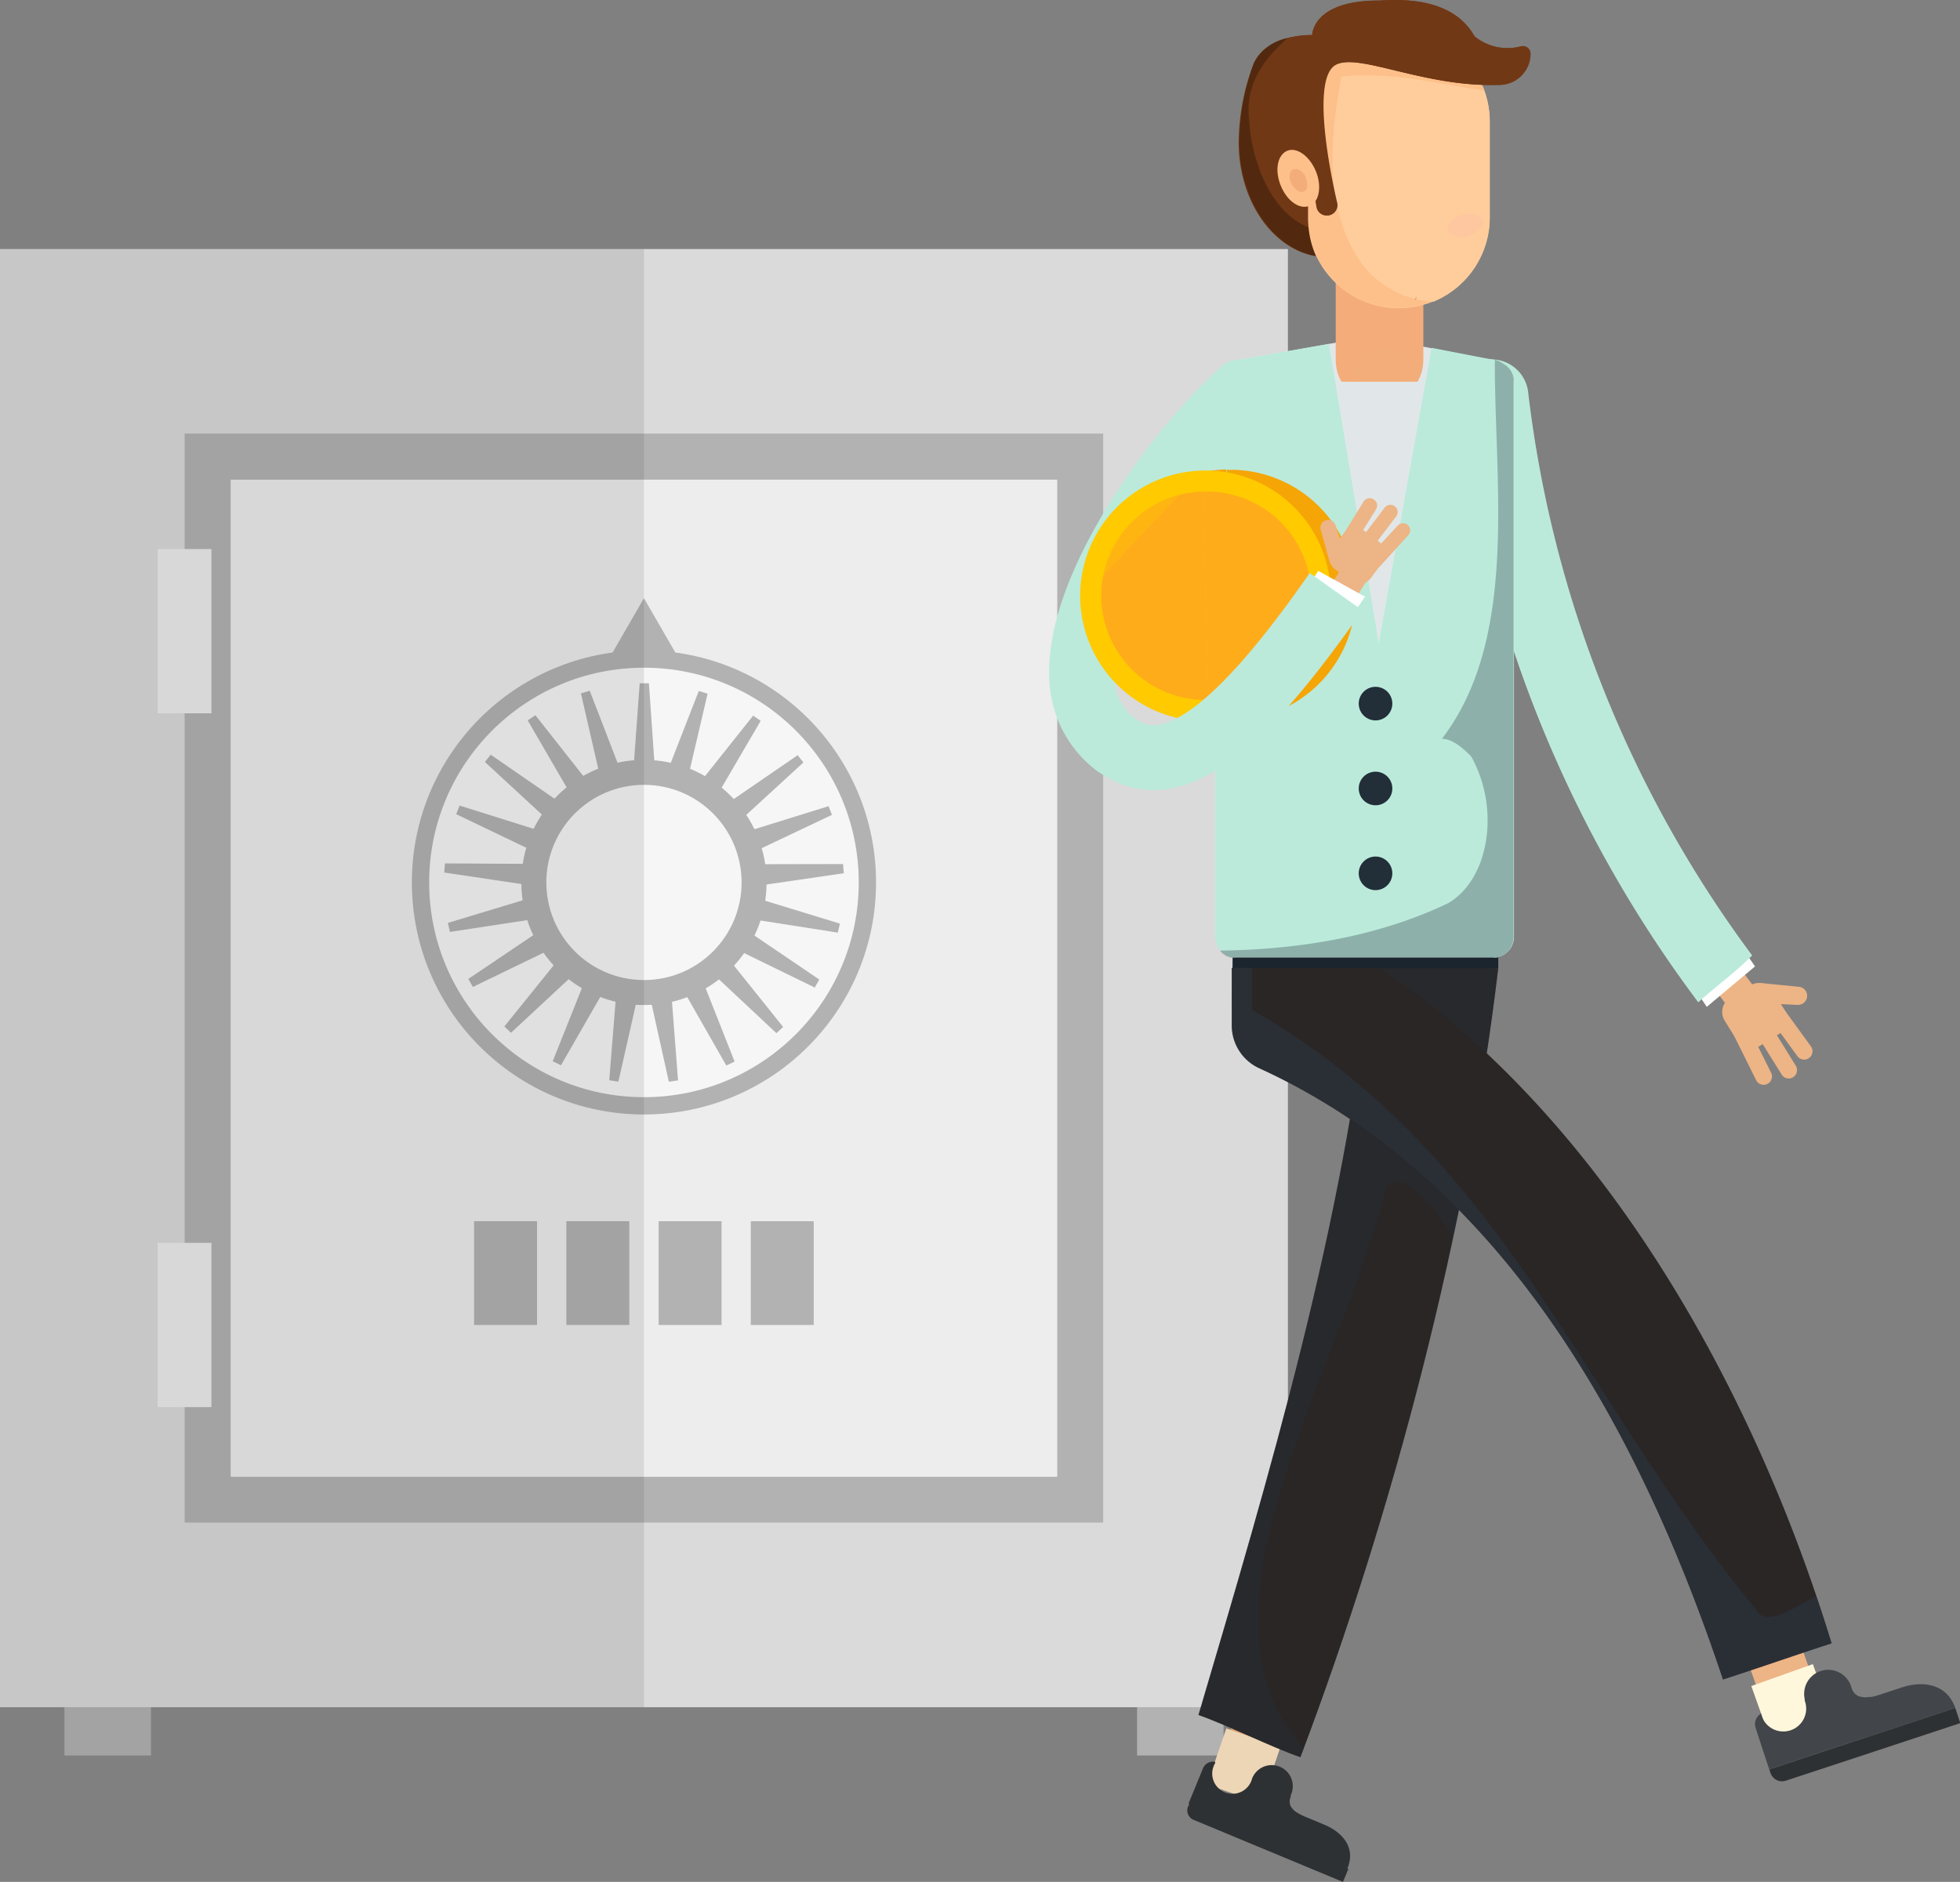 <svg xmlns="http://www.w3.org/2000/svg" viewBox="0 0 193.73 186.05"><rect x="0" y="0" width="193.73" height="186.05" fill="#808080" stroke="none"/><defs><style>.cls-1{isolation:isolate;}.cls-2{fill:#dadada;}.cls-3{fill:#ededed;}.cls-4{fill:#b2b2b2;}.cls-5{fill:#f6f6f6;}.cls-6{fill:#1d1d1b;}.cls-28,.cls-6{opacity:0.1;}.cls-7{fill:#edb485;}.cls-8{fill:#fff;}.cls-9{fill:#bbeadb;}.cls-10{fill:#1a252e;}.cls-11{fill:#fff7dc;}.cls-12{fill:#2e3133;}.cls-13{fill:#424549;}.cls-14{fill:#d69b6b;}.cls-15{fill:#edd6b6;}.cls-16{fill:#2a2626;}.cls-17,.cls-21,.cls-23,.cls-32{opacity:0.3;}.cls-17,.cls-23{mix-blend-mode:multiply;}.cls-18,.cls-21{fill:#222e38;}.cls-19{fill:#2b3e4f;opacity:0.4;}.cls-20{fill:#e1e7e8;}.cls-22,.cls-23{fill:#f3ad7a;}.cls-24{fill:#ffcd9c;}.cls-25{fill:#fec08a;}.cls-26{fill:#713815;}.cls-27{fill:#52290f;}.cls-28{fill:#f48fb7;}.cls-29{fill:#f5a505;}.cls-30{fill:#ffca00;}.cls-31{fill:#feac1a;}.cls-32{mix-blend-mode:screen;}</style></defs><g class="cls-1"><g id="Capa_2" data-name="Capa 2"><g id="Layer_4" data-name="Layer 4"><rect class="cls-2" y="24.62" width="127.3" height="144.16"/><rect class="cls-3" x="18.24" y="42.86" width="90.82" height="107.68"/><path class="cls-3" d="M104.5,47.42V146H22.8V47.42Zm4.56-4.56H18.24V150.54h90.82V42.86Z"/><rect class="cls-3" x="18.24" y="42.86" width="90.82" height="107.68"/><path class="cls-4" d="M104.5,47.42V146H22.8V47.42Zm4.56-4.56H18.24V150.54h90.82V42.86Z"/><rect class="cls-3" x="15.58" y="122.87" width="5.32" height="16.24"/><rect class="cls-3" x="15.58" y="54.28" width="5.32" height="16.24"/><circle class="cls-4" cx="63.65" cy="87.24" r="22.94"/><circle class="cls-5" cx="63.65" cy="87.24" r="21.23"/><polygon class="cls-4" points="63.23 67.55 64.14 67.55 64.79 76.9 65.67 77.03 69.07 68.31 69.94 68.58 67.81 77.69 68.61 78.08 74.44 70.75 75.19 71.26 70.46 79.35 71.12 79.96 78.84 74.66 79.41 75.38 72.51 81.71 72.95 82.48 81.9 79.7 82.23 80.56 73.77 84.57 73.97 85.44 83.33 85.42 83.4 86.33 74.13 87.68 74.06 88.57 83.02 91.31 82.81 92.2 73.56 90.75 73.23 91.58 80.98 96.84 80.53 97.63 72.11 93.52 71.55 94.22 77.41 101.53 76.74 102.14 69.91 95.74 69.17 96.24 72.61 104.95 71.79 105.34 67.15 97.21 66.3 97.47 67.02 106.81 66.11 106.94 64.08 97.8 63.19 97.8 61.12 106.93 60.22 106.79 60.97 97.46 60.12 97.19 55.45 105.31 54.63 104.92 58.1 96.22 57.37 95.72 50.51 102.1 49.85 101.48 55.73 94.19 55.17 93.49 46.74 97.57 46.29 96.78 54.05 91.55 53.73 90.72 44.47 92.13 44.27 91.24 53.23 88.53 53.17 87.64 43.91 86.26 43.98 85.36 53.34 85.41 53.54 84.54 45.09 80.49 45.43 79.64 54.36 82.45 54.81 81.68 47.93 75.33 48.5 74.61 56.21 79.93 56.87 79.33 52.16 71.22 52.92 70.71 58.72 78.07 59.52 77.68 57.42 68.55 58.29 68.29 61.66 77.02 62.55 76.89 63.23 67.55"/><circle class="cls-4" cx="63.65" cy="87.24" r="12.12"/><circle class="cls-5" cx="63.65" cy="87.24" r="9.65"/><polygon class="cls-4" points="60.22 65.08 63.65 59.14 67.08 65.08 60.22 65.08"/><rect class="cls-4" x="46.86" y="120.73" width="6.22" height="10.26"/><rect class="cls-4" x="55.98" y="120.73" width="6.22" height="10.26"/><rect class="cls-4" x="65.1" y="120.73" width="6.22" height="10.26"/><rect class="cls-4" x="74.21" y="120.73" width="6.22" height="10.26"/><rect class="cls-4" x="112.39" y="168.78" width="8.55" height="4.77"/><rect class="cls-4" x="6.37" y="168.78" width="8.55" height="4.77"/><polygon class="cls-6" points="63.65 24.62 0 24.62 0 168.78 6.37 168.78 6.37 173.55 14.92 173.55 14.92 168.78 63.65 168.78 63.65 24.62"/><rect class="cls-7" x="169.14" y="93.99" width="3.25" height="5.63" transform="translate(-23.88 122.22) rotate(-36.99)"/><path class="cls-7" d="M172.85,101.62a.82.82,0,0,0-1.1-.37h0a.82.82,0,0,0-.37,1.11l2.2,4.43a.83.83,0,0,0,1.11.37h0a.83.83,0,0,0,.37-1.11Z"/><path class="cls-7" d="M176.09,99.45a.83.83,0,0,0-1.15-.18h0a.83.83,0,0,0-.19,1.15l2.91,4a.83.83,0,0,0,1.15.18h0a.83.83,0,0,0,.19-1.15Z"/><path class="cls-7" d="M178.62,98.49a.91.91,0,0,1-.94.86l-4-.2a2.85,2.85,0,0,1-.42-1.29c0-.26.63-.69.63-.69l3.87.38A.9.9,0,0,1,178.62,98.49Z"/><path class="cls-7" d="M174.89,101.15a.83.83,0,0,0-1.14-.26h0a.83.83,0,0,0-.27,1.13l2.62,4.21a.82.82,0,0,0,1.13.27h0a.83.83,0,0,0,.27-1.14Z"/><path class="cls-7" d="M172.29,97.61h2.33a1.63,1.63,0,0,1,1.63,1.63v2.33a1.63,1.63,0,0,1-1.63,1.63h-2.33a1.63,1.63,0,0,1-1.63-1.63V99.25a1.64,1.64,0,0,1,1.64-1.64Z" transform="translate(-26.87 106.52) rotate(-31.81)"/><path class="cls-8" d="M167.22,97.27c.8,1.27,1.48,2.27,1.48,2.27l4.77-4s-.89-1.33-1.87-2.57Z"/><path class="cls-9" d="M173.19,94.46a116,116,0,0,1-22.13-55.57,3.67,3.67,0,0,0-3.78-3.36,3.52,3.52,0,0,0-3.19,4,122.83,122.83,0,0,0,23.77,59.56C169.6,97.5,171.36,96.28,173.19,94.46Z"/><g id="Legs"><path class="cls-10" d="M148.09,95.72V91.89a13,13,0,0,0-13-13h-.23a13,13,0,0,0-13,13l-.07,7.45Z"/></g><rect class="cls-7" x="173.18" y="162.66" width="5.5" height="4.62" transform="translate(-45.14 68.55) rotate(-19.59)"/><rect class="cls-11" x="174.04" y="165.41" width="6.46" height="6.7" transform="translate(-46.34 69.24) rotate(-19.6)"/><path class="cls-12" d="M175,175.28a1.2,1.2,0,0,0,1.52.76l6.71-2.21,10.53-3.48-.5-1.5-18.38,6.07Z"/><path class="cls-13" d="M187.93,166.84l-2.22.73c-.25.08-.48.14-.69.19l-.24,0a2,2,0,0,1-1.08-.08.72.72,0,0,1-.21-.12,1.26,1.26,0,0,1-.47-.68l-.06-.18a2.38,2.38,0,0,0-4.58,1.27h0l0,.15a2.26,2.26,0,1,1-4.29,1.41l0-.13a1.2,1.2,0,0,0-.56,1.43l.76,2.32h0l.58,1.76,18.39-6.06C192.48,166.58,190.24,166.07,187.93,166.84Z"/><rect class="cls-14" x="122.06" y="168.82" width="4.05" height="4.82" transform="translate(-78.15 233.03) rotate(-71.06)"/><rect class="cls-15" x="120" y="171.73" width="5.87" height="5.66" transform="translate(-82 234.44) rotate(-71.13)"/><path class="cls-12" d="M117.45,178.56a1,1,0,0,0,.57,1.37l5.72,2.38,9,3.74.54-1.29-15.67-6.51Z"/><path class="cls-12" d="M130.89,180.39,129,179.6a5.15,5.15,0,0,1-.57-.27l-.19-.11a1.7,1.7,0,0,1-.67-.67,1,1,0,0,1-.07-.2,1.13,1.13,0,0,1,.08-.72l0-.08h0l0-.07a2.08,2.08,0,0,0-3.76-1.79h0l-.06.13a2,2,0,1,1-3.65-1.52l0-.12a1.08,1.08,0,0,0-1.2.63l-.82,2-.62,1.51,15.66,6.51C134.05,182.83,132.86,181.21,130.89,180.39Z"/><path class="cls-16" d="M148.09,95.72c-3.07,25.87-10.34,53.63-19.55,78-2.92-1-7.16-3.15-10.08-4.17,6.91-23.4,14.6-49.12,17-73.83Z"/><g class="cls-17"><path class="cls-18" d="M136.9,117.79c.9-2.69,4.49.68,6.73,4.55,1.9-9,3.42-17.9,4.46-26.62H135.45c-2.39,24.71-10.08,50.43-17,73.83,2.92,1,7.16,3.15,10.08,4.17l.33-.9C116.62,159.35,132.82,135.11,136.9,117.79Z"/></g><path class="cls-16" d="M143.44,101a68.2,68.2,0,0,0-7.15-5.31H121.75v5.69a4.65,4.65,0,0,0,2.57,4.16l.3.14c23.86,11,37.37,35.42,45.68,60.36,2.95-.94,7.79-2.63,10.74-3.57C174.12,139.77,161.47,116.21,143.44,101Z"/><path class="cls-19" d="M174,159.66c-17.94-21.53-25.12-45.45-50.24-59.81V95.68h-2v5.69a4.65,4.65,0,0,0,2.57,4.16l.3.14c23.86,11,37.37,35.42,45.68,60.36,2.95-.94,7.79-2.63,10.74-3.57q-.71-2.31-1.5-4.64C177.42,158.83,175.46,160.4,174,159.66Z"/><g id="Body"><path class="cls-20" d="M149.64,37.82V92.54a2,2,0,0,1-.12.74,1.92,1.92,0,0,1-.29.57v0a2,2,0,0,1-1.26.8,1,1,0,0,1-.39,0H122.16a1.27,1.27,0,0,1-.34,0,2.35,2.35,0,0,1-.6-.2,2.23,2.23,0,0,1-1.12-1.95V37.82a2,2,0,0,1,.05-.44,2.18,2.18,0,0,1,.73-1.28,2,2,0,0,1,1.28-.48l1-.18L131.35,34l.62-.11,3.56-.62.05,0,5.14,1,.78.16,2.38.46,2.74.53,1,.18a3.75,3.75,0,0,1,1.08.53,2,2,0,0,1,.86,1.32A2.08,2.08,0,0,1,149.64,37.82Z"/></g><path class="cls-9" d="M149.64,37.82V92.54a2,2,0,0,1-.12.74,1.92,1.92,0,0,1-.29.57v0a2,2,0,0,1-1.26.8,1,1,0,0,1-.39,0H122.16a1.27,1.27,0,0,1-.34,0,2.35,2.35,0,0,1-.6-.2,2.23,2.23,0,0,1-1.12-1.95V37.82a2,2,0,0,1,.05-.44,2.18,2.18,0,0,1,.73-1.28,2,2,0,0,1,1.28-.48l1-.18L131.35,34l4.93,29.59,5.22-29.2,2.38.46,2.74.53,1,.18a3.75,3.75,0,0,1,1.08.53,2,2,0,0,1,.86,1.32A2.08,2.08,0,0,1,149.64,37.82Z"/><path class="cls-21" d="M149.61,37.38a2,2,0,0,0-.86-1.32,3.41,3.41,0,0,0-1-.5,1.8,1.8,0,0,1,0,.31c0,12.2,2.32,27.3-5.23,37.17,1.16,0,2.32,1.17,2.9,1.75,2.91,5.22,1.75,12.19-2.32,14.52-7,3.33-14.76,4.56-22.52,4.67a2.09,2.09,0,0,0,.6.51,2.35,2.35,0,0,0,.6.2,1.27,1.27,0,0,0,.34,0h25.42a1,1,0,0,0,.39,0,2,2,0,0,0,1.26-.8v0a1.92,1.92,0,0,0,.29-.57,2,2,0,0,0,.12-.74V37.82A2.08,2.08,0,0,0,149.61,37.38Z"/><path class="cls-18" d="M137.62,69.56A1.66,1.66,0,1,0,136,71.22,1.66,1.66,0,0,0,137.62,69.56Z"/><path class="cls-18" d="M137.62,86.33A1.66,1.66,0,1,0,136,88,1.66,1.66,0,0,0,137.62,86.33Z"/><path class="cls-18" d="M137.62,78A1.66,1.66,0,1,0,136,79.61,1.66,1.66,0,0,0,137.62,78Z"/><path class="cls-22" d="M140.11,37.74a4.29,4.29,0,0,0,.57-2.13V21.4a4.33,4.33,0,0,0-8.65,0V35.61a4.29,4.29,0,0,0,.57,2.13Z"/><path class="cls-23" d="M133.81,37.74c-.27-1.45,0-1.87,2.09-3.14,1.18-.71,3.17,1.29,4.78,1V21.4a4.33,4.33,0,0,0-8.65,0V35.61a4.29,4.29,0,0,0,.57,2.13Z"/><path class="cls-24" d="M147.25,21.47a9,9,0,0,1-9,9h0a9,9,0,0,1-9-9V12a9,9,0,0,1,9-9h0a9,9,0,0,1,9,9Z"/><path class="cls-25" d="M134.68,26.13c-3.84-5.3-3.25-12.37-2.07-18.56,4.7-.49,9.41.67,14.11,1.41a9,9,0,0,0-17.48,3v9.45a9,9,0,0,0,9,9,8.9,8.9,0,0,0,3.39-.66A9.54,9.54,0,0,1,134.68,26.13Z"/><path class="cls-24" d="M147.25,21.47V12a9,9,0,0,0-.53-3c-4.7-.74-9.41-1.9-14.11-1.41-1.18,6.19-1.77,13.26,2.07,18.56a9.54,9.54,0,0,0,7,3.68A9,9,0,0,0,147.25,21.47Z"/><path class="cls-26" d="M123.93,6.25c1.3-2.95,5.77-2.79,5.77-2.79s0-3.45,6.65-3.41c5.18-.35,8,1.07,9.4,3.54a5.12,5.12,0,0,0,4.53,1,.75.75,0,0,1,.93.71A3.08,3.08,0,0,1,148,8.4c-7.31.19-13.67-3.2-16-2-2.83,1.46.12,13.73.12,13.73a1,1,0,0,1-2,.33l-.5-3a2.76,2.76,0,0,0-.4-.63l0,4.77a9.34,9.34,0,0,0,.77,3.72c-4.27-.78-7.56-5.52-7.56-11.25A22.42,22.42,0,0,1,123.93,6.25Z"/><path class="cls-26" d="M150.28,4.6a5.12,5.12,0,0,1-4.53-1c-1.44-2.47-4.22-3.89-9.4-3.54-6.68,0-6.65,3.41-6.65,3.41a9.45,9.45,0,0,0-2.44.3C124.88,5.9,123,8.32,123.48,12c.24,3.88,2.09,9,5.86,10.47a8.49,8.49,0,0,1-.05-.88l0-4.77a2.76,2.76,0,0,1,.4.63l.5,3a1,1,0,0,0,2-.33s-3-12.27-.12-13.73c2.29-1.17,8.65,2.22,16,2a3.08,3.08,0,0,0,3.22-3.09A.75.75,0,0,0,150.28,4.6Z"/><path class="cls-27" d="M123.48,12c-.46-3.67,1.4-6.09,3.78-8.23a4.75,4.75,0,0,0-3.33,2.49,22.42,22.42,0,0,0-1.43,7.8c0,5.73,3.29,10.47,7.56,11.25a9.27,9.27,0,0,1-.72-2.84C125.57,21,123.72,15.87,123.48,12Z"/><path class="cls-25" d="M129.44,20.35c-1,.4-2.24-.49-2.85-2s-.34-3,.61-3.43,2.24.5,2.86,2S130.39,20,129.44,20.35Z"/><path class="cls-22" d="M128.91,18.92c-.38.2-.94-.13-1.25-.72s-.25-1.24.13-1.44,1,.13,1.25.72S129.29,18.72,128.91,18.92Z"/><path class="cls-28" d="M143.11,22.76c.16.58,1.06.83,2,.56s1.59-.94,1.43-1.52-1.06-.83-2-.57S143,22.18,143.11,22.76Z"/><path class="cls-26" d="M139.92,29.65a.79.79,0,0,0,.06-.28A.59.59,0,0,0,139.92,29.65Z"/><path class="cls-9" d="M110.27,76.81a3.15,3.15,0,0,1-1.94-.67,11.82,11.82,0,0,1-4.62-9.38c-.3-10.76,11.11-25.39,17-30.47a3.2,3.2,0,0,1,4.18,4.84c-5.14,4.43-15,17.43-14.79,25.45a5.42,5.42,0,0,0,2.12,4.5,3.2,3.2,0,0,1-2,5.73Z"/><path class="cls-29" d="M109.18,59.18a12.39,12.39,0,0,0,12.73,12l-.69-24.77A12.39,12.39,0,0,0,109.18,59.18Z"/><path class="cls-29" d="M134,58.49a12.4,12.4,0,0,1-9.7,12.44,12.08,12.08,0,0,1-2.34.29l-.69-24.77h.83A12.39,12.39,0,0,1,134,58.49Z"/><path class="cls-30" d="M118.82,46.52a12.39,12.39,0,1,0,12.72,12A12.39,12.39,0,0,0,118.82,46.52Z"/><path class="cls-31" d="M108.86,59.19a10.3,10.3,0,0,0,10.59,10l-.58-20.59A10.29,10.29,0,0,0,108.86,59.19Z"/><path class="cls-31" d="M118.87,48.61l.58,20.59a10.3,10.3,0,1,0-.58-20.59Z"/><g class="cls-32"><path class="cls-30" d="M115.84,47l-8.78,9.28a12.17,12.17,0,0,0-.28,3l12-12.7A12.44,12.44,0,0,0,115.84,47Z"/></g><rect class="cls-7" x="129.71" y="56.82" width="4.8" height="2.77" transform="matrix(0.53, -0.85, 0.85, 0.53, 13.2, 140.07)"/><path class="cls-7" d="M135.29,55.05a.7.7,0,0,0,.05,1h0a.7.7,0,0,0,1,0l2.84-3.12a.71.71,0,0,0,0-1h0a.71.71,0,0,0-1,0Z"/><path class="cls-7" d="M132.57,53.16a.7.7,0,0,0,.21,1h0a.7.7,0,0,0,1-.22L136,50.37a.71.71,0,0,0-.22-1h0a.71.71,0,0,0-1,.22Z"/><path class="cls-7" d="M131,51.45a.76.76,0,0,1,1,.48l1.09,3.23a2.63,2.63,0,0,1-.9.74c-.21.08-.75-.29-.75-.29l-.89-3.19A.76.76,0,0,1,131,51.45Z"/><path class="cls-7" d="M134.29,53.58a.71.71,0,0,0,.14,1h0a.7.7,0,0,0,1-.14L138,51.05a.71.71,0,0,0-.14-1h0a.71.71,0,0,0-1,.14Z"/><path class="cls-7" d="M133.15,52.56h2a1.4,1.4,0,0,1,1.4,1.4v2a1.39,1.39,0,0,1-1.39,1.39h-2a1.39,1.39,0,0,1-1.39-1.39V54a1.39,1.39,0,0,1,1.39-1.39Z" transform="translate(9.72 129.34) rotate(-53.15)"/><path class="cls-8" d="M133.58,60.87c.77-1,1.34-1.88,1.34-1.88l-4.62-2.55s-.78,1.12-1.46,2.28Z"/><path class="cls-9" d="M114,78.11a9.1,9.1,0,0,1-5.63-2,3.19,3.19,0,1,1,3.89-5.06,2.65,2.65,0,0,0,2.2.6c4.86-.72,12-10.73,15-15l5.21,3.7C129,68.36,122.33,77,115.36,78A9.54,9.54,0,0,1,114,78.11Z"/></g></g></g></svg>